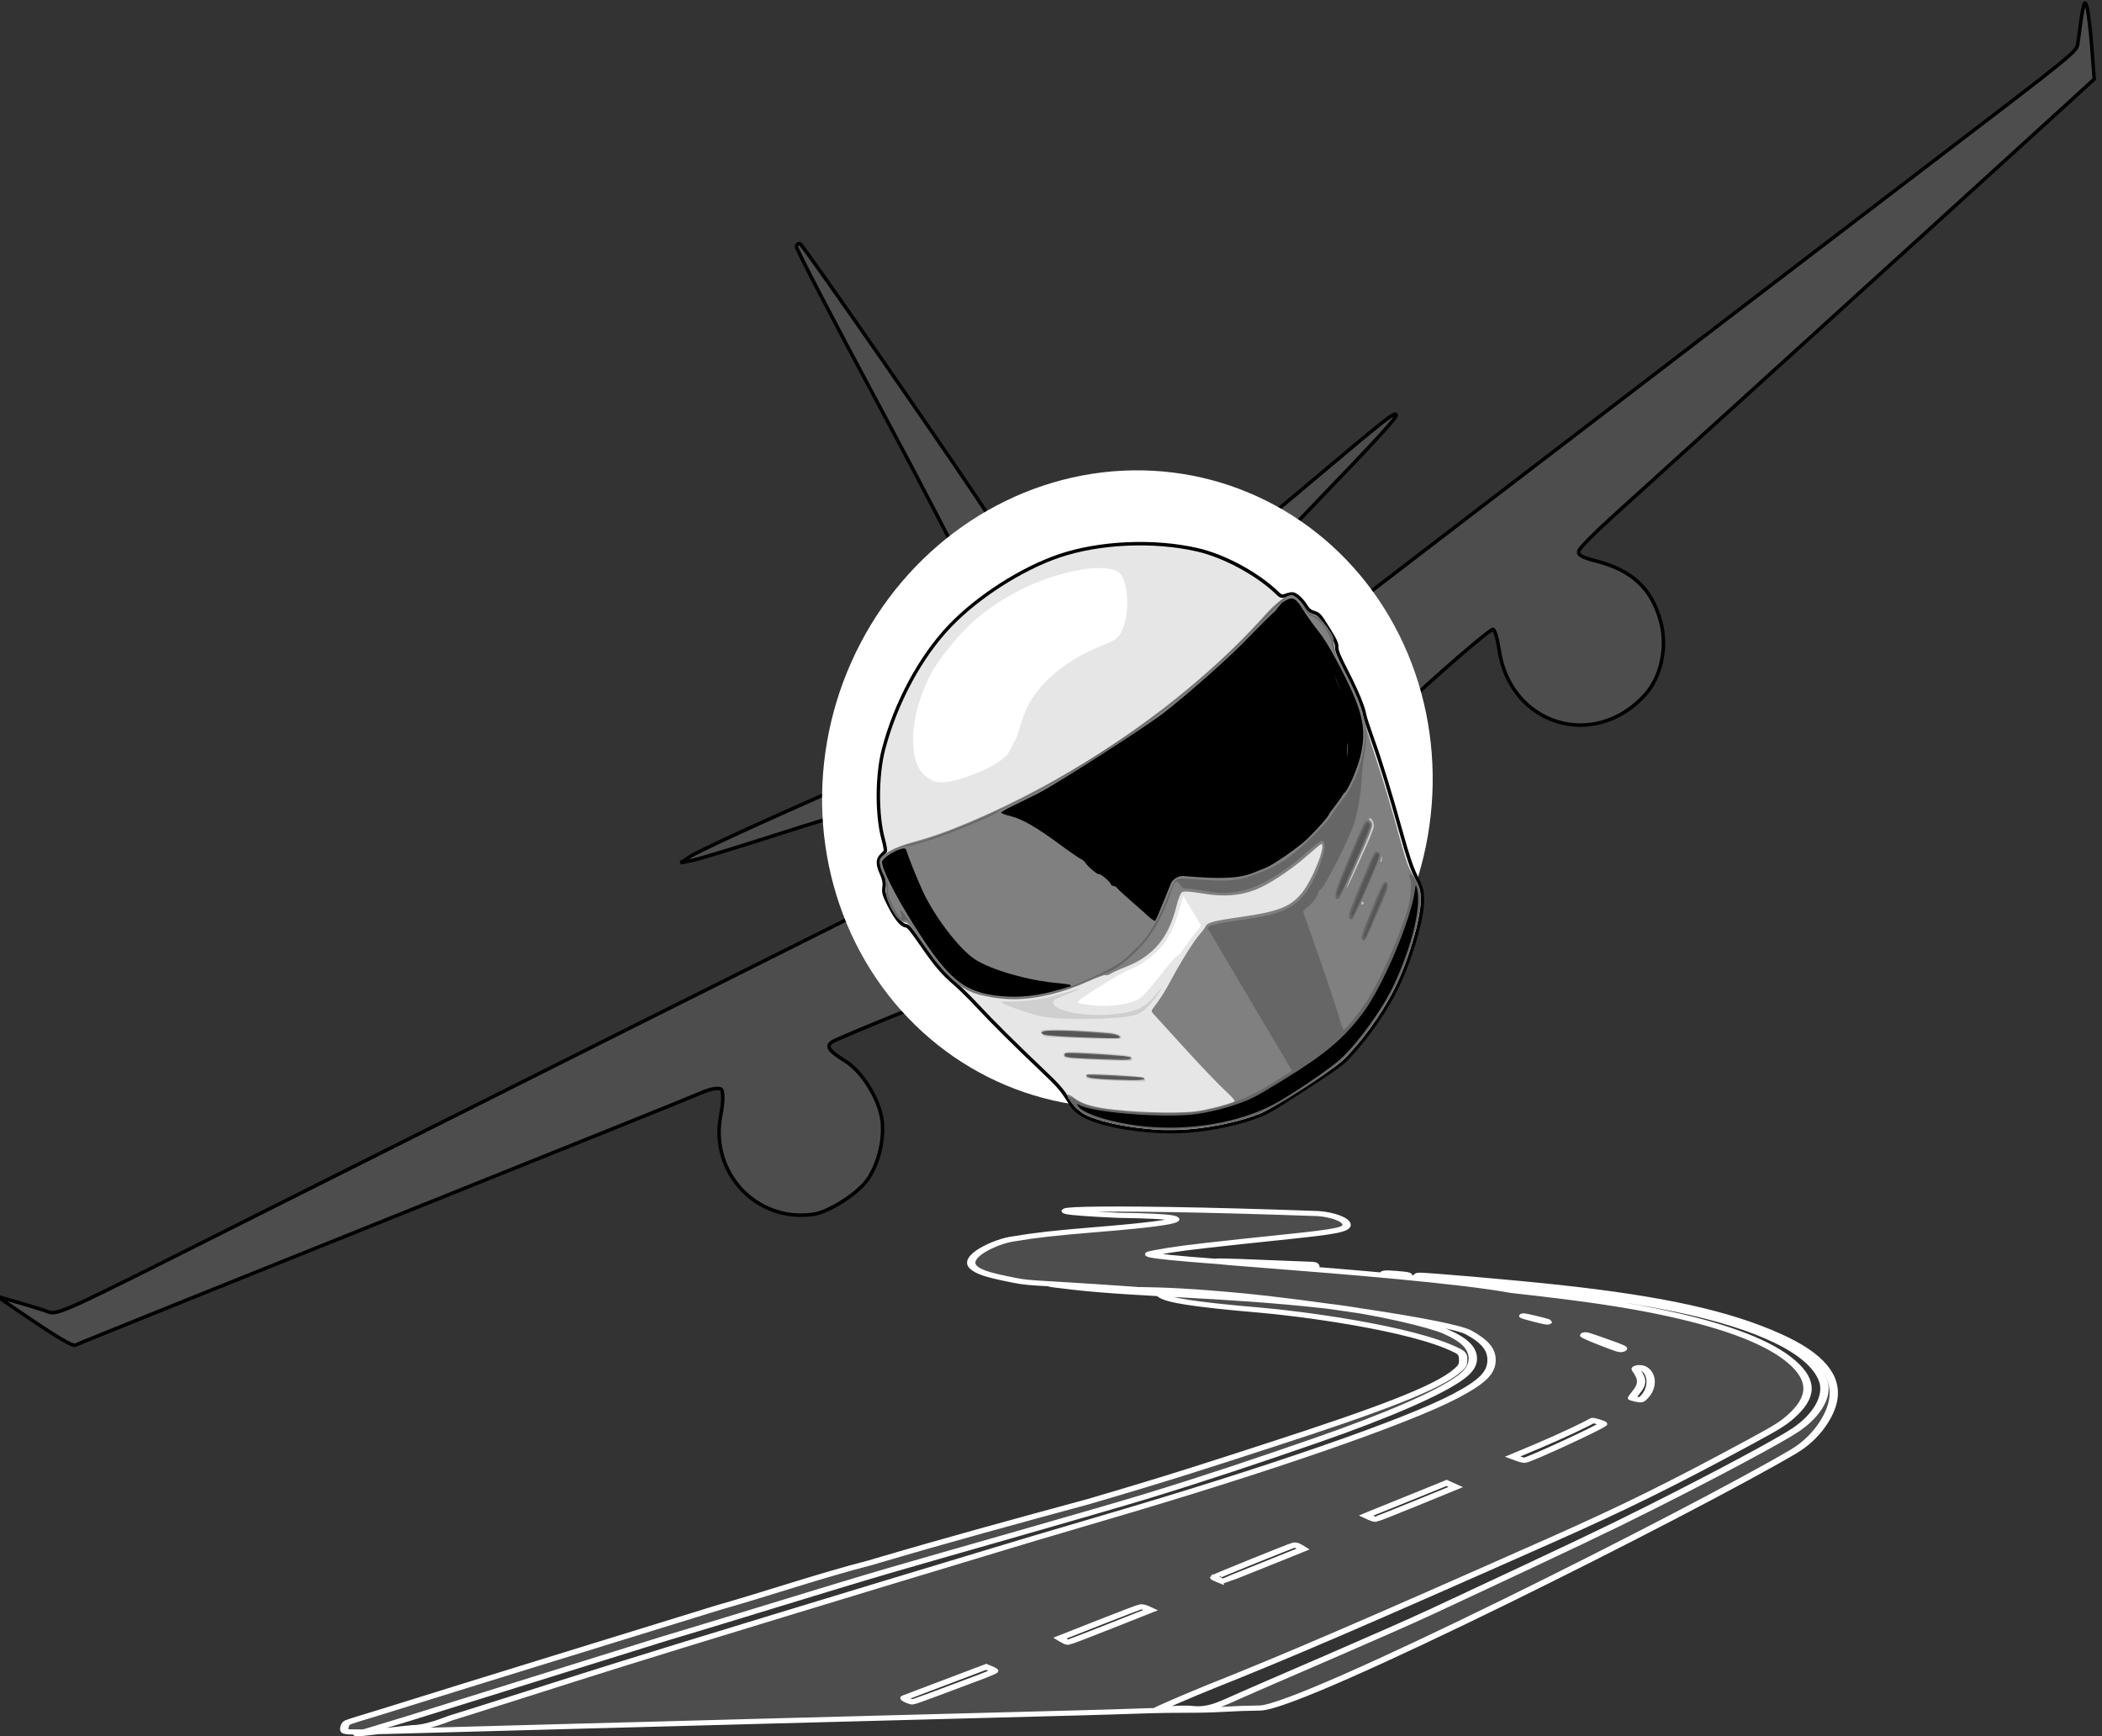 <?xml version="1.0" encoding="UTF-8" standalone="no"?>
<svg
   xmlns:svg="http://www.w3.org/2000/svg"
   xmlns="http://www.w3.org/2000/svg"
   xmlns:sodipodi="http://sodipodi.sourceforge.net/DTD/sodipodi-0.dtd"
   xmlns:inkscape="http://www.inkscape.org/namespaces/inkscape"
   sodipodi:docname="goflyride.svg"
   inkscape:version="1.1-dev (48d18c81, 2020-07-08)"
   id="svg1649"
   version="1.1"
   viewBox="0 0 74.477 61.526"
   height="61.526mm"
   width="74.477mm">
  <rect x="0" y="0" width="74.477" height="61.526" fill="#333333" stroke="none"/>
  <defs
     id="defs1645" />
  <sodipodi:namedview
     inkscape:window-maximized="0"
     inkscape:window-y="25"
     inkscape:window-x="0"
     inkscape:window-height="790"
     inkscape:window-width="1252"
     fit-margin-bottom="0"
     fit-margin-right="0"
     fit-margin-left="0"
     fit-margin-top="0"
     showgrid="false"
     inkscape:current-layer="layer1"
     inkscape:document-units="mm"
     inkscape:cy="117.14286"
     inkscape:cx="140"
     inkscape:zoom="0.35"
     inkscape:pageshadow="2"
     inkscape:pageopacity="0.0"
     borderopacity="1.0"
     bordercolor="#666666"
     pagecolor="#ffffff"
     id="base" />
  <g
     transform="translate(-68.595,-117.404)"
     id="layer1"
     inkscape:groupmode="layer"
     inkscape:label="Layer 1">
    <g
       transform="matrix(0.107,0,0,0.107,123.719,-11.5)"
       id="g4242">
      <g
         id="g4215">
        <g
           id="g4543"
           transform="matrix(-1.034,0,0,0.634,-487.596,612.108)"
           style="fill:#4d4d4d;fill-rule:evenodd"
           inkscape:export-xdpi="180"
           inkscape:export-ydpi="180">
          <path
             style="fill:#4d4d4d;fill-rule:evenodd;stroke:#ffffff;stroke-width:2.67;stroke-miterlimit:4;stroke-dasharray:none;stroke-opacity:1"
             d="m -110.214,1838.566 c -12.851,-0.598 -33.76,-1.528 -46.464,-2.067 -12.704,-0.539 -26.602,-1.144 -30.886,-1.345 -4.284,-0.201 -17.578,-0.79 -29.543,-1.31 -69.833,-3.034 -86.969,-3.773 -102.059,-4.398 -5.17,-0.214 -15.201,-0.716 -22.292,-1.115 -7.09,-0.399 -15.494,-0.099 -20.064,-0.454 l -9.479,-0.735 -5.865,-0.217 c -13.744,-0.509 -138.404,-102.861 -170.783,-133.954 -7.257,-6.968 -11.745,-18.382 -12.696,-26.596 -1.508,-13.032 4.187,-24.064 17.431,-33.766 16.426,-12.034 37.272,-19.522 70.928,-25.478 13.883,-2.457 43.547,-6.65 44.401,-6.276 0.248,0.108 0.451,0.437 0.451,0.73 0,0.58 -1.571,0.927 -8.594,1.898 -36.524,5.051 -56.789,9.181 -74.417,15.165 -26.895,9.129 -43.618,22.389 -47.011,37.276 -1.756,7.705 1.747,17.977 8.764,25.7 5.018,5.523 25.291,23.231 46.31,40.452 14.806,12.13 23.454,18.839 69.625,54.006 14.66,11.166 56.181,40.066 61.665,44.082 5.861,4.201 9.962,8.021 15.612,7.014 4.131,-0.736 10.974,0.848 11.41,0.78 0.475,-0.073 -12.103,-8.862 -17.17,-12.146 -24.079,-15.604 -49.51,-33.452 -108.651,-76.251 -23.913,-17.305 -38.67,-29.176 -63.786,-51.308 -8.745,-7.706 -10.819,-9.784 -13.287,-13.312 -7.212,-10.311 -7.347,-19.11 -0.443,-28.859 6.99,-9.872 20.234,-18.312 39.437,-25.133 12.986,-4.612 26.735,-7.94 50.188,-12.146 33.576,-10.083 149.266,-19.379 63.702,-13.622 -0.917,0 -1.153,2.083 -0.18,1.865 0.519,-0.117 3.601,-0.475 6.849,-0.796 27.404,-2.71 46.254,-5.349 45.774,-6.407 -0.107,-0.236 -2.958,-1.145 -6.335,-2.02 -5.545,-1.436 -14.239,-3.06 -38.369,-7.164 -15.214,-2.588 -18.532,-3.69 -18.532,-6.155 0,-2.677 4.537,-5.356 9.181,-5.868 75.56,-4.41 101.094,-1.769 63.907,0.914 -37.588,0.869 -7.784,5.537 7.754,7.546 12.812,1.722 18.849,2.834 25.783,4.749 5.472,1.076 16.56,9.353 12.852,14.895 -1.622,2.303 -4.111,3.72 -10.167,5.788 -9.163,3.13 -4.281,1.402 -40.847,5.615 -18.21,2.098 5.552,4.558 -41.015,10.985 -11.098,1.532 -48.399,9.04 -62.98,21.167 -1.744,1.45 -1.782,2.715 -1.791,5.003 -0.009,2.258 0.262,3.058 1.767,5.224 6.442,9.269 25.894,20.951 59.025,38.496 18.606,9.853 32.978,17.586 59.227,30.093 23.502,10.427 43.938,19.432 69.876,31.936 16.365,6.886 32.873,16.125 48.612,23.418 36.518,18.437 74.783,37.541 107.378,54.198 5.764,2.801 10.908,5.427 11.431,5.837 0.891,0.697 1.395,4.089 0.682,4.593 -0.78,0.552 -4.928,0.469 -26.319,-0.526 z m 21.599,1.496 -15.622,-7.709 c -5.412,-2.671 -54.634,-27.906 -81.204,-41.345 -25.276,-12.295 -50.795,-25.434 -72.549,-35.843 -11.768,-5.646 -65.627,-30.478 -81.95,-38.586 -18.377,-9.129 -36.544,-19.058 -54.964,-29.494 -22.832,-12.935 -39.428,-24.738 -46.179,-32.841 -2.66,-3.193 -3.907,-6.282 -3.921,-9.712 -0.023,-5.575 2.628,-9.918 8.705,-14.263 4.735,-3.386 22.477,-10.465 38.544,-13.403 32.343,-5.915 59.424,-5.845 80.445,-9.722 11.796,-2.176 9.304,-2.091 -5.64,0.292 -12.884,2.055 -15.33,-0.917 -48.666,4.224 -16.967,2.616 -65.843,13.553 -72.073,19.111 -5.158,4.602 -7.306,8.815 -7.306,14.331 0,6.666 2.864,11.333 11.544,18.816 15.576,13.427 60.326,38.692 113.303,63.968 9.306,4.44 19.096,9.152 21.755,10.47 2.659,1.319 10.877,5.365 18.263,8.993 39.181,19.243 98.05,48.535 113.503,56.478 3.635,1.869 7.789,3.996 9.23,4.728 1.441,0.732 4.751,2.435 7.356,3.786 2.605,1.351 11.867,6.153 20.582,10.672 8.715,4.519 16.56,8.546 17.433,8.948 1.576,0.727 7.368,5.151 12.702,5.258 5.445,0.732 21.965,4.489 16.71,2.843 z m -175.217,-17.258 c 0.757,-0.57 1.065,-1.083 0.765,-1.271 -0.277,-0.174 -6.256,-3.871 -13.288,-8.216 l -12.785,-7.899 -1.315,0.875 c -0.724,0.481 -1.297,1.059 -1.276,1.283 0.022,0.225 2.016,1.629 4.431,3.12 12.76,7.876 21.41,13.064 21.782,13.064 0.229,0 0.988,-0.43 1.685,-0.955 z m -50.02,-31.297 1.09,-1.083 -12.641,-8.135 c -6.952,-4.474 -12.936,-8.184 -13.297,-8.243 -0.361,-0.06 -1.208,0.308 -1.882,0.816 l -1.226,0.924 12.998,8.402 c 7.149,4.621 13.194,8.402 13.434,8.402 0.24,0 0.926,-0.487 1.525,-1.083 z m -49.529,-31.674 c 0.684,-0.455 1.243,-0.952 1.243,-1.106 0,-0.303 -25.016,-16.811 -25.758,-16.998 -0.248,-0.062 -0.964,0.396 -1.591,1.018 l -1.139,1.132 12.759,8.389 c 7.018,4.614 12.868,8.389 13.001,8.389 0.133,0 0.801,-0.372 1.485,-0.826 z m -48.696,-32.446 1.277,-0.962 -1.855,-1.257 c -1.02,-0.692 -5.722,-3.796 -10.449,-6.898 -4.727,-3.102 -9.694,-6.383 -11.038,-7.289 l -2.444,-1.649 -1.464,1.081 -1.464,1.081 12.636,8.428 c 6.95,4.635 12.835,8.428 13.079,8.428 0.244,0 1.018,-0.433 1.721,-0.962 z m -47.327,-30.811 1.651,-0.983 -8.343,-5.723 c -6.379,-4.375 -15.507,-11.344 -17.244,-13.164 -0.194,-0.203 -3.416,1.476 -3.412,1.778 0.013,1.05 23.938,19.075 25.318,19.075 0.209,0 1.123,-0.442 2.031,-0.983 z m -37.925,-30.999 c 0.645,-0.237 1.253,-0.479 1.35,-0.537 0.097,-0.058 -0.423,-1.281 -1.156,-2.718 -2.316,-4.544 -2.337,-7.081 -0.096,-12.131 0.528,-1.19 -1.648,-1.517 -2.659,-0.4 -2.767,3.059 -2.731,10.18 0.076,14.792 0.979,1.61 0.899,1.577 2.485,0.994 z m 11.251,-29.439 c 3.179,-2.002 5.64,-3.8 5.469,-3.996 -0.413,-0.473 -0.681,-0.345 -7.086,3.367 -5.391,3.125 -5.875,3.503 -5.148,4.018 0.627,0.444 0.878,0.318 6.765,-3.389 z m 21.428,-12.357 c 2.069,-0.855 3.655,-1.63 3.525,-1.722 -0.248,-0.175 -7.904,2.846 -7.904,3.119 0,0.341 0.762,0.098 4.379,-1.397 z m 40.444,-22.426 c -0.199,-0.227 -0.152,-0.545 0.103,-0.707 0.67,-0.424 6.669,-1.193 7.267,-0.932 1.031,0.451 0.049,1.041 -2.533,1.523 -3.31,0.617 -4.376,0.642 -4.836,0.116 z"
             id="path4557"
             inkscape:connector-curvature="0"
             sodipodi:nodetypes="ssssssscssssscssssssscscsssssscccscssscccccssssccsccccccscsccssssssssssssscsscsscccccscscsscccscccssccscscssccccsccccsscccsccscsccscscscscsccsccccccc" />
        </g>
        <g
           id="g31172"
           transform="matrix(0.454,-0.127,0.11,0.44,-966.485,716.582)"
           inkscape:export-xdpi="180"
           inkscape:export-ydpi="180">
          <g
             id="g5045"
             transform="matrix(0.95,-0.306,0.278,0.963,-489.889,440.228)">
            <path
               inkscape:export-ydpi="180"
               inkscape:export-xdpi="180"
               inkscape:transform-center-y="-154.26614"
               inkscape:transform-center-x="-1.3651871"
               inkscape:connector-curvature="0"
               id="path4358"
               d="m -274.965,1574.788 c -16.264,-2.514 -24.954,-20.031 -17.141,-34.556 1.735,-3.225 2.717,-6.288 2.232,-6.96 -0.476,-0.66 -2.829,-0.992 -5.228,-0.738 -2.399,0.254 -15.752,1.399 -29.672,2.544 -108.808,8.949 -162.008,13.38 -162.638,13.546 -0.847,0.224 -4.588,-3.833 -12.147,-13.173 l -5.282,-6.526 4.055,2.607 c 2.23,1.434 5.569,3.644 7.42,4.911 4.059,2.779 -1.639,3.45 65.54,-7.724 102.429,-17.038 147.964,-24.585 174.334,-28.897 25.685,-4.199 26.73,-4.444 27.515,-6.452 0.449,-1.148 0.604,-2.889 0.345,-3.869 -0.259,-0.981 -0.244,-5.534 0.035,-10.118 0.278,-4.585 0.133,-8.853 -0.323,-9.486 -0.491,-0.68 -10.658,-1.029 -24.917,-0.854 -13.248,0.163 -25.757,0.146 -27.796,-0.036 l -3.708,-0.332 3.362,-0.976 c 1.849,-0.537 15.086,-2.37 29.415,-4.075 l 26.053,-3.099 2.292,-5.105 c 9.409,-20.956 19.222,-32.62 34.061,-40.493 3.008,-1.596 5.729,-3.349 6.048,-3.895 0.318,-0.547 -3.903,-22.95 -9.379,-49.785 -5.477,-26.835 -9.736,-49.172 -9.464,-49.638 0.271,-0.466 0.828,-0.652 1.237,-0.415 0.69,0.401 26.32,78.919 29.287,89.719 0.728,2.652 1.833,5.293 2.455,5.869 0.622,0.576 4.091,0.958 7.708,0.849 15.488,-0.467 31.165,4.957 45.851,15.864 4.558,3.385 8.264,5.414 9.36,5.124 0.998,-0.264 11.975,-4.762 24.394,-9.996 26.72,-11.261 29.583,-12.364 29.815,-11.487 0.196,0.743 -5.858,4.286 -30.564,17.89 -9.248,5.092 -17.291,9.761 -17.873,10.375 -0.846,0.892 -0.079,2.698 3.803,8.964 2.674,4.315 5.036,8.526 5.248,9.357 0.212,0.831 1.167,2.143 2.121,2.915 1.658,1.343 2.436,1.147 17.696,-4.468 8.779,-3.231 31.868,-11.729 51.309,-18.886 42.221,-15.542 82.935,-30.484 131.53,-48.27 53.983,-19.758 52.63,-19.212 53.747,-21.665 4.667,-10.248 5.428,-11.509 5.377,-8.917 -0.028,1.43 -0.928,6.555 -2,11.39 l -1.949,8.79 -11.039,5.194 c -6.071,2.857 -27.408,12.821 -47.415,22.142 -20.007,9.321 -50.051,23.32 -66.766,31.107 -16.714,7.787 -35.577,16.546 -41.917,19.464 -6.34,2.918 -11.973,5.903 -12.519,6.633 -0.775,1.037 0.071,1.972 3.862,4.271 9.017,5.47 12.868,12.057 12.635,21.615 -0.184,7.572 -4.397,15.155 -10.37,18.667 -18.508,10.883 -39.289,-3.134 -36.129,-24.37 0.458,-3.079 0.475,-5.806 0.037,-6.06 -0.438,-0.255 -8.787,3.174 -18.555,7.62 -13.582,6.181 -18.522,8.879 -21.001,11.47 -1.783,1.863 -5.242,5.505 -7.686,8.094 -22.065,23.366 -56.1,36.634 -89.082,34.727 -10.071,-0.583 -25.553,-3.541 -34.367,-6.567 -6.473,-2.223 -7.914,-2.273 -24.508,-0.858 -9.697,0.827 -18.403,1.708 -19.347,1.958 -2.224,0.588 -1.744,2.179 1.878,6.227 3.831,4.281 6.273,13.33 5.21,19.31 -0.953,5.366 -4.625,11.463 -8.853,14.702 -3.868,2.963 -13.191,5.517 -17.633,4.831 z"
               style="fill:#4d4d4d;fill-opacity:1;fill-rule:nonzero;stroke:#000000;stroke-width:1;stroke-miterlimit:4;stroke-dasharray:none;stroke-opacity:1"
               transform="matrix(2.386,0.688,-0.604,2.488,2544.116,-1479.902)" />
            <ellipse
               inkscape:export-ydpi="180"
               inkscape:export-xdpi="180"
               transform="matrix(2.46,-0.028,-0.024,2.58,2544.116,-1479.902)"
               ry="88.082"
               rx="89.281"
               cy="1386.449"
               cx="-500.808"
               id="path31403"
               style="opacity:1;fill:#ffffff;fill-opacity:1;fill-rule:evenodd;stroke:none;stroke-width:4;stroke-linejoin:round;stroke-miterlimit:4;stroke-dasharray:none;stroke-opacity:1" />
            <path
               inkscape:connector-curvature="0"
               id="path32937"
               d="m 1242.249,2364.898 c -14.245,-2.666 -33.777,-10.073 -49.678,-18.838 -23.312,-12.851 -50.772,-37.386 -57.791,-51.635 -2.87,-5.827 -3.227,-7.521 -3.374,-16.04 -0.135,-7.797 -0.992,-12.626 -4.723,-26.616 -6.971,-26.142 -13.114,-51.482 -16.098,-66.409 -1.484,-7.425 -3.992,-17.619 -5.572,-22.654 -3.647,-11.623 -4.753,-18.646 -5.985,-38.038 -0.766,-12.053 -1.343,-15.87 -2.529,-16.737 -2.517,-1.84 -3.484,-8.448 -2.789,-19.06 0.578,-8.831 0.972,-10.398 3.392,-13.5 1.982,-2.54 2.918,-5.162 3.39,-9.49 0.771,-7.074 2.598,-10.268 6.343,-11.088 1.506,-0.33 3.215,-0.74 3.798,-0.912 0.584,-0.172 2.054,-4.022 3.268,-8.557 4.614,-17.237 19.195,-41.978 32.511,-55.163 24.076,-23.838 55.444,-42.348 84.198,-49.684 27.307,-6.967 63.617,-6.967 90.924,0 29.061,7.415 62.832,27.516 85.407,50.837 14.263,14.734 27.847,39.16 32.818,59.011 0.708,2.827 1.46,3.586 4.084,4.122 1.769,0.362 3.887,1.214 4.706,1.894 1.91,1.585 3.511,7.36 3.518,12.693 0,3.014 0.717,5.019 2.567,7.217 2.416,2.872 2.572,3.739 2.75,15.368 0.157,10.246 -0.105,12.773 -1.552,14.985 -1.343,2.051 -1.982,6.48 -2.794,19.352 -1.023,16.211 -2.735,28.15 -4.81,33.534 -0.557,1.446 -2.193,8.871 -3.635,16.5 -3.412,18.053 -9.14,42.286 -16.753,70.87 -4.475,16.803 -6.301,25.571 -6.776,32.541 -0.556,8.154 -1.129,10.438 -3.939,15.712 -6.051,11.353 -26.657,30.989 -46.461,44.274 -14.472,9.708 -35.166,18.933 -54.123,24.127 -7.208,1.975 -10.778,2.21 -37.467,2.468 -21.798,0.211 -31.411,-0.072 -36.822,-1.085 z"
               style="fill:#e6e6e6;stroke:#000000;stroke-width:2.466;stroke-miterlimit:4;stroke-dasharray:none;stroke-opacity:1" />
            <path
               inkscape:connector-curvature="0"
               id="path32935"
               d="m 1216.216,2252.344 c 5.584,-1.772 12.312,-4.848 10.821,-4.947 -0.294,-0.019 -3.219,0.909 -6.5,2.063 -8.877,3.123 -15.887,2.388 -26.698,-2.8 -18.811,-9.026 -36.767,-24.665 -36.767,-32.022 0,-2.757 2.316,-2.908 12,-0.777 10.148,2.232 11.42,1.606 2,-0.985 -15.723,-4.324 -28.306,-9.801 -38.85,-16.909 -2.943,-1.984 -5.537,-3.607 -5.764,-3.607 -1.735,0 11.05,16.806 18.91,24.855 9.181,9.403 43.388,31.402 55.638,35.782 4.997,1.787 7.917,1.661 15.212,-0.654 z"
               style="fill:#cfcfcf" />
            <path
               inkscape:connector-curvature="0"
               id="path32933"
               d="m 1231.833,2238.909 c 8.394,-3.164 15.986,-5.474 16.871,-5.135 0.886,0.34 4.587,-0.806 8.238,-2.551 3.646,-1.742 9.015,-3.921 11.932,-4.842 2.917,-0.92 5.279,-1.977 5.25,-2.347 -0.03,-0.37 -0.054,-6.12 -0.054,-12.777 v -12.104 l -7.861,7.354 c -9.586,8.968 -17.366,13.752 -26.058,16.021 -7.588,1.981 -20.006,2.338 -25.088,0.722 -1.995,-0.634 -12.136,-1.183 -23.645,-1.279 -22.914,-0.191 -22.215,-0.634 -12.348,7.823 10.648,9.127 25.253,15.869 33,15.235 2.475,-0.203 11.368,-2.957 19.762,-6.12 z"
               style="fill:#ffffff" />
            <path
               sodipodi:nodetypes="csssscsssssscc"
               inkscape:connector-curvature="0"
               id="path31160"
               d="m 1230.055,2035.984 c 4.403,-2.729 14.587,-15.908 31.585,-21.385 16.999,-5.476 33.976,-5.879 56.655,-1.343 8.456,1.691 11.754,0.808 17.895,-4.793 5.527,-5.041 10.14,-11.92 13.343,-19.898 3.292,-8.2 3.525,-13.084 0.799,-16.77 -3.255,-4.403 -9.913,-9.27 -17.349,-12.681 -27.175,-12.468 -56.924,-16.633 -86.721,-12.14 -12.136,1.83 -35.41,9.98 -44.373,15.54 -14.377,8.918 -25.811,19.83 -33.119,31.606 -10.053,16.2 -9.143,25.881 -4.43,34.244 3.644,6.466 14.8,10.663 31.639,13.755 5.678,1.042 17.529,2.393 23.698,0.088 z"
               style="fill:#ffffff" />
            <path
               inkscape:connector-curvature="0"
               id="path4205"
               d="m 1242.626,2363.747 c -20.492,-3.699 -49.543,-16.718 -68.055,-30.498 -14.892,-11.086 -35.282,-31.558 -38.924,-39.081 -2.895,-5.981 -4.62,-17.043 -2.831,-18.149 0.549,-0.339 1.789,1.511 2.756,4.113 2.273,6.116 6.433,11.478 14.499,18.687 13.547,12.107 40.772,31.356 53.328,37.704 7.159,3.619 26.373,10.141 27.616,9.373 0.51,-0.315 0.063,-3.51 -1.021,-7.298 -2.696,-9.421 -7.117,-29.991 -11.87,-55.237 -2.226,-11.825 -4.284,-22.518 -4.572,-23.762 -0.394,-1.699 0.04,-2.48 1.747,-3.141 8.625,-3.338 12.493,-5.243 21.988,-10.828 12.621,-7.424 27.649,-14.869 33.281,-16.488 2.202,-0.633 4.825,-1.697 5.83,-2.364 2.631,-1.747 6.637,-0.433 24.773,8.128 24.2,11.424 33.375,13.337 45.071,9.397 11.102,-3.74 32.237,-19.867 29.554,-22.55 -0.24,-0.24 -6.014,0.473 -12.831,1.585 -14.731,2.404 -33.352,2.633 -43.266,0.532 -11.755,-2.49 -21.974,-8.202 -33.004,-18.445 -6.183,-5.742 -10.571,-9.065 -11.971,-9.065 -1.399,0 -4.587,2.41 -8.682,6.561 -16.247,16.474 -31.911,21.511 -52.971,17.035 -4.125,-0.877 -8.925,-1.594 -10.667,-1.595 -1.742,-4e-4 -3.335,-0.505 -3.54,-1.121 -0.205,-0.616 -5.875,-1.97 -12.6,-3.009 -19.465,-3.007 -37.484,-9.433 -51.038,-18.202 -8.109,-5.246 -19.196,-15.414 -23.282,-21.354 -6.922,-10.061 -10.418,-24.962 -11.895,-50.701 -0.737,-12.838 -1.321,-17.153 -2.441,-18 -3.295,-2.493 -4.474,-7.899 -3.604,-16.528 0.692,-6.862 1.347,-8.948 3.948,-12.57 1.974,-2.749 3.127,-5.567 3.143,-7.679 0.038,-5.327 1.72,-11.176 3.612,-12.56 3.304,-2.416 13.62,-1.527 25.132,2.165 14.142,4.535 23.869,6.939 40.231,9.941 84.117,15.433 180.053,11.486 254.38,-10.464 10.565,-3.12 20.036,-3.796 22.984,-1.641 1.967,1.439 3.577,7.287 3.612,13.129 0.016,2.624 0.865,5.008 2.587,7.266 2.044,2.679 2.746,5.129 3.463,12.085 0.849,8.231 0.756,9.036 -1.644,14.234 -2.211,4.79 -2.659,7.601 -3.428,21.51 -0.966,17.479 -2.455,26.771 -6.35,39.609 -1.4,4.615 -3.898,14.916 -5.552,22.891 -3.542,17.081 -9.267,40.517 -15.72,64.36 -3.899,14.403 -4.655,18.657 -4.736,26.64 -0.084,8.344 -0.451,10.23 -3.012,15.5 -3.814,7.847 -23.883,28.072 -39.084,39.388 -18.951,14.107 -47.758,26.89 -68.881,30.567 -11.835,2.06 -54.521,2.016 -66.064,-0.068 z"
               style="fill:#808080" />
            <path
               inkscape:connector-curvature="0"
               id="path4203"
               d="m 1380.071,2274.361 c 0,-0.55 -0.198,-1 -0.441,-1 -0.242,0 -0.719,0.45 -1.059,1 -0.34,0.55 -0.141,1 0.441,1 0.583,0 1.059,-0.45 1.059,-1 z"
               style="fill:#cccccc" />
            <path
               inkscape:connector-curvature="0"
               id="path4201"
               d="m 1402.571,2240.481 c 4.95,-3.448 9.787,-7.186 10.75,-8.306 1.906,-2.218 2.337,-6.334 0.765,-7.305 -0.607,-0.375 -0.761,0.511 -0.402,2.307 0.668,3.338 -0.301,4.177 -24.863,21.534 -7.562,5.344 -13.75,9.952 -13.75,10.24 0,0.498 7.548,-4.571 27.5,-18.47 z"
               style="fill:#cccccc" />
            <path
               inkscape:connector-curvature="0"
               id="path4199"
               d="m 1407.198,2254.611 c 1.244,-1.586 1.208,-1.621 -0.378,-0.378 -1.666,1.306 -2.196,2.128 -1.372,2.128 0.208,0 0.995,-0.787 1.75,-1.75 z"
               style="fill:#cccccc" />
            <path
               inkscape:connector-curvature="0"
               id="path4197"
               d="m 1173.071,2290.784 c -20.641,-14.672 -23.105,-16.639 -22.801,-18.208 0.166,-0.853 0.794,-1.714 1.397,-1.915 0.603,-0.201 8.366,5.04 17.25,11.647 11.579,8.61 16.153,12.584 16.153,14.032 0,1.111 -0.338,1.995 -0.75,1.964 -0.412,-0.031 -5.475,-3.415 -11.25,-7.52 z"
               style="fill:#cccccc" />
            <path
               inkscape:connector-curvature="0"
               id="path4195"
               d="m 1171.571,2272.24 c -6.05,-4.359 -14.743,-10.627 -19.319,-13.927 -5.726,-4.131 -8.216,-6.535 -7.989,-7.715 0.648,-3.367 3.479,-2.112 15.819,7.012 21.885,16.183 24.988,18.767 24.988,20.81 0,1.068 -0.562,1.897 -1.25,1.844 -0.688,-0.054 -6.2,-3.664 -12.25,-8.024 z"
               style="fill:#cccccc" />
            <path
               inkscape:connector-curvature="0"
               id="path31156"
               d="m 1163.266,2247.94 c -11.168,-7.903 -21.18,-15.161 -22.25,-16.129 -2.269,-2.053 -2.559,-5.278 -0.544,-6.051 1.294,-0.497 29.478,19.404 40.849,28.843 4.46,3.703 6.311,7.79 3.5,7.731 -0.688,-0.014 -10.387,-6.492 -21.555,-14.394 z"
               style="fill:#cccccc" />
            <path
               inkscape:connector-curvature="0"
               id="path31154"
               d="m 1248.918,2364.384 c -34.862,-4.396 -79.409,-29.547 -105.001,-59.281 -6.737,-7.828 -10.345,-14.769 -11.37,-21.874 -0.916,-6.353 0.915,-7.029 3.155,-1.164 1.08,2.829 4.337,7.404 8.135,11.431 11.804,12.513 44.078,35.914 60.734,44.036 16.392,7.994 35.958,12.168 57.491,12.264 l 14.509,0.065 0.258,-60.75 0.258,-60.75 h 2.64 c 1.452,0 9.661,3.326 18.242,7.391 19.195,9.093 26.652,11.701 35.353,12.364 8.722,0.665 17.014,-2.032 26.991,-8.777 13.689,-9.255 20.86,-17.849 16.341,-19.583 -0.779,-0.299 -7.489,0.428 -14.912,1.615 -18.617,2.978 -36.628,2.445 -48.062,-1.421 -10.562,-3.571 -15.683,-6.718 -24.61,-15.119 -4.125,-3.882 -8.738,-7.837 -10.25,-8.787 -2.141,-1.346 -2.75,-2.498 -2.75,-5.205 0,-4.421 -1.493,-4.452 -6.57,-0.137 -17.444,14.825 -30.549,21.664 -47.422,24.746 -11.305,2.065 -16.351,2.084 -25.008,0.095 -2.475,-0.569 -9.225,-1.77 -15,-2.671 -36.602,-5.706 -67.807,-26.737 -75.914,-51.163 -3.119,-9.399 -5.006,-22.026 -5.628,-37.664 -0.701,-17.635 -1.138,-20.743 -2.827,-20.095 -1.878,0.721 -4.368,-6.378 -3.539,-10.088 0.369,-1.65 0.724,-5.07 0.789,-7.6 0.088,-3.416 0.901,-5.681 3.161,-8.8 2.37,-3.272 3.177,-5.641 3.652,-10.727 0.879,-9.408 2.382,-10.89 10.97,-10.81 5.088,0.047 9.138,0.896 15.836,3.318 22.269,8.053 64.048,15.333 104,18.123 18.568,1.296 68.484,1.261 87.671,-0.062 27.252,-1.88 67.988,-8.508 92.829,-15.104 25.575,-6.791 26.927,-7.075 30.479,-6.409 4.612,0.865 6.137,3.486 6.944,11.931 0.464,4.861 1.373,7.916 3.116,10.482 1.587,2.335 2.469,5.049 2.485,7.639 0.013,2.21 0.399,5.633 0.858,7.607 0.686,2.948 0.324,4.713 -2.024,9.886 -2.285,5.033 -2.859,7.725 -2.862,13.411 -0.01,19.151 -4.019,42.435 -9.29,53.941 -1.303,2.845 -5.043,8.323 -8.309,12.173 -3.267,3.85 -8.025,10.193 -10.574,14.096 -5.861,8.974 -15.056,19.98 -20.967,25.096 -9.241,7.998 -40.164,27.308 -43.731,27.308 -1.103,0 -2.287,0.453 -2.629,1.007 -1.116,1.806 -6.701,4.188 -11.39,4.859 l -4.589,0.656 -1.229,5.989 c -0.676,3.294 -3.486,17.579 -6.243,31.746 -2.758,14.166 -6.42,31.405 -8.138,38.307 -1.718,6.903 -2.878,12.796 -2.578,13.097 0.933,0.933 16.754,-4.735 25.672,-9.198 15.877,-7.944 43.501,-27.629 57.248,-40.793 6.206,-5.943 11.714,-14.622 11.742,-18.503 0.01,-0.733 0.572,-1.136 1.26,-0.894 2.109,0.741 1.162,11.149 -1.555,17.084 -4.697,10.26 -22.244,27.782 -42.369,42.31 -15.522,11.205 -42.858,23.521 -61.853,27.867 -8.082,1.849 -52.523,2.89 -63.625,1.49 z m 117.153,-67.996 c 0,-1.319 2.904,-4.134 8.75,-8.482 4.812,-3.579 9.202,-6.88 9.754,-7.336 4.4,-3.629 14.126,-10.209 15.09,-10.209 2.409,0 2.183,2.838 -0.418,5.241 -1.471,1.359 -5.825,4.634 -9.675,7.277 -3.85,2.643 -10.258,7.208 -14.24,10.144 -7.922,5.84 -9.26,6.327 -9.26,3.365 z m -198.833,-10.621 c -14.114,-10.045 -18.71,-14.405 -15.184,-14.405 1.129,0 31.487,22.334 32.428,23.857 2.165,3.503 -3.085,0.626 -17.244,-9.451 z m 198.833,-7.329 c 0,-1.058 1.367,-2.971 3.037,-4.25 1.67,-1.279 4.483,-3.489 6.25,-4.91 1.767,-1.421 9.247,-6.998 16.622,-12.393 12.56,-9.189 13.494,-9.693 14.765,-7.955 1.184,1.619 1.068,2.143 -0.908,4.115 -3.402,3.393 -37.075,27.247 -38.515,27.285 -0.688,0.018 -1.25,-0.834 -1.25,-1.892 z m -195.5,-7.709 c -21.775,-15.421 -25.5,-18.321 -25.5,-19.852 0,-0.834 0.639,-1.516 1.421,-1.516 1.889,0 38.129,27.224 37.904,28.475 -0.371,2.066 -2.201,1.124 -13.825,-7.107 z m 194.5,-9.883 c 0,-0.962 1.541,-3.202 3.425,-4.978 5.246,-4.947 40.42,-30.506 41.983,-30.506 1.589,0 2.754,2.416 2.05,4.252 -0.609,1.587 -43.004,31.817 -45.558,32.484 -1.331,0.348 -1.899,-0.027 -1.899,-1.252 z m -202.546,-14.235 c -11.427,-8.113 -21.43,-15.757 -22.229,-16.988 -4.999,-7.703 10.897,2.176 39.025,24.254 5.108,4.009 7.367,7.484 4.865,7.484 -0.487,0 -10.234,-6.638 -21.662,-14.75 z"
               style="fill:#666666"
               sodipodi:nodetypes="csssssscccsscsccsssssscssscscsscsscssssccscscsssccccscsssccsssccsscsscsssscssccssscsssscsscsccssccss" />
            <path
               inkscape:connector-curvature="0"
               id="path32951"
               d="m 1368.071,2295.471 c 0,-0.75 26.962,-21.372 30.75,-23.519 0.76,-0.431 1.25,-0.119 1.25,0.793 0,1.228 -29.871,23.616 -31.509,23.616 -0.27,0 -0.491,-0.401 -0.491,-0.89 z"
               style="fill:#565656" />
            <path
               inkscape:connector-curvature="0"
               id="path32949"
               d="m 1167.662,2285.327 c -15.255,-10.839 -16.243,-11.647 -15.347,-12.543 0.549,-0.549 30.755,21.24 30.755,22.186 0,1.085 -2.612,-0.55 -15.408,-9.642 z"
               style="fill:#565656" />
            <path
               inkscape:connector-curvature="0"
               id="path32947"
               d="m 1169.495,2268.977 c -20.97,-14.62 -23.424,-16.525 -23.424,-18.182 0,-1.825 0.38,-1.58 17.89,11.535 6.265,4.692 12.865,9.527 14.668,10.744 3.209,2.167 4.989,4.124 4.292,4.72 -0.193,0.165 -6.234,-3.803 -13.426,-8.817 z"
               style="fill:#565656" />
            <path
               inkscape:connector-curvature="0"
               id="path32945"
               d="m 1368.071,2277.497 c 0,-1.03 33.755,-26.721 36.484,-27.768 0.723,-0.277 1.59,-0.058 1.927,0.487 0.769,1.244 -4.204,5.251 -21.831,17.592 -14.773,10.343 -16.579,11.398 -16.579,9.688 z"
               style="fill:#565656" />
            <path
               inkscape:connector-curvature="0"
               id="path32943"
               d="m 1163.206,2246.413 c -20.211,-14.441 -23.987,-17.534 -22.828,-18.692 1.083,-1.083 3.851,0.743 24.151,15.944 16.846,12.614 21.621,16.823 18.875,16.64 -0.458,-0.03 -9.547,-6.282 -20.198,-13.892 z"
               style="fill:#565656" />
            <path
               inkscape:connector-curvature="0"
               id="path32941"
               d="m 1367.071,2259.428 c 0,-1.239 5.098,-5.289 25.845,-20.532 12.804,-9.407 17.639,-12.451 18.465,-11.624 1.692,1.692 -2.392,5.158 -23.536,19.971 -17.991,12.604 -20.774,14.236 -20.774,12.186 z"
               style="fill:#565656" />
            <path
               inkscape:connector-curvature="0"
               id="path31150"
               d="m 1338.571,2216.649 c -6.581,-0.618 -18.223,-3.191 -23.483,-5.19 -6.38,-2.424 -13.587,-6.892 -23.377,-14.49 -12.209,-9.476 -13.934,-10.609 -16.162,-10.609 -1.143,0 -6.755,3.64 -12.47,8.09 -11.392,8.868 -25.934,16.471 -34.338,17.953 -2.844,0.501 -6.97,1.361 -9.17,1.911 -6.283,1.569 -14.693,1.212 -32.5,-1.382 -28.874,-4.206 -48.002,-12.495 -64.87,-28.112 -15.617,-14.459 -20.367,-29.607 -21.777,-69.46 -0.635,-17.936 -1.504,-23.14 -2.845,-17.035 -1.343,6.115 -2.589,0.982 -1.934,-7.965 0.496,-6.769 1.135,-9.257 3.136,-12.215 1.718,-2.539 2.761,-5.863 3.296,-10.5 0.995,-8.636 1.649,-10.16 4.691,-10.923 3.857,-0.968 14.764,0.22 17.939,1.955 6.576,3.591 28.018,9.091 51.239,13.141 7.906,1.379 14.722,2.292 15.148,2.029 0.425,-0.263 7.286,0.404 15.245,1.482 28.154,3.813 70.82,5.008 106.733,2.991 26.764,-1.503 69.587,-7.733 90.5,-13.165 4.4,-1.143 9.8,-2.399 12,-2.79 2.2,-0.392 8.386,-1.903 13.745,-3.358 9.829,-2.669 15.26,-3.248 17.442,-1.86 2,1.272 3.312,6.059 3.312,12.085 0,4.479 0.524,6.451 2.385,8.973 3.545,4.805 4.512,17.876 1.787,24.156 -1.471,3.391 -2.119,7.951 -2.629,18.5 -0.812,16.813 -1.903,25.351 -4.599,36 -2.959,11.686 -6.173,17.515 -14.597,26.469 -9.095,9.668 -18.768,16.29 -29.168,19.967 -4.271,1.51 -8.931,3.51 -10.357,4.444 -3.667,2.402 -23.644,7.266 -35.084,8.542 -9.547,1.065 -11.414,1.1 -19.238,0.365 z"
               style="fill:#808080" />
            <path
               sodipodi:nodetypes="csccsssscsssccccccssccsccssssccsccscccccsccssscscsssscscsssssscssc"
               inkscape:connector-curvature="0"
               id="path31148"
               d="m 1253.571,2363.348 c -27.388,-2.401 -59.498,-16.411 -85.5,-37.307 -17.787,-14.293 -33.069,-32.429 -32.97,-39.127 0.03,-2.039 0.038,-2.04 1.125,-0.054 4.889,8.936 37.805,35.23 60.568,48.383 9.484,5.48 23.24,10.729 36.263,13.838 9.293,2.219 13.369,2.567 35.105,3.004 34.315,0.689 50.457,-1.486 71.553,-9.64 21.613,-8.355 63.215,-38.743 76.133,-55.611 2.199,-2.872 2.256,-2.888 1.67,-0.473 -3.083,12.693 -23.434,33.927 -48.845,50.965 -15.332,10.28 -41.592,21.249 -58.589,24.473 -9.825,1.864 -42.657,2.764 -56.513,1.549 z m 80,-148.925 c -2.2,-0.452 -6.475,-1.326 -9.5,-1.941 -10.276,-2.09 -21.296,-8.663 -42.642,-25.437 -2.812,-2.209 -7.583,-2.483 -10.212,-0.585 -1.068,0.77 -6.506,4.888 -12.086,9.151 -5.58,4.263 -10.544,7.75 -11.032,7.75 -0.487,0 -1.606,-2.587 -2.486,-5.75 -0.88,-3.163 -3.162,-10.727 -5.071,-16.81 -1.909,-6.083 -3.471,-11.765 -3.471,-12.628 0,-0.862 -0.67,-2.123 -1.489,-2.803 -0.819,-0.68 -1.236,-1.645 -0.927,-2.145 0.709,-1.148 -2.465,-10.864 -3.549,-10.864 -1.023,0 -4.035,-9.118 -4.035,-12.215 0,-1.287 -0.621,-3.227 -1.379,-4.312 -0.759,-1.085 -3.962,-8.498 -7.119,-16.473 -8.143,-20.57 -13.819,-31.398 -19.743,-37.661 -2.789,-2.948 -4.777,-5.654 -4.42,-6.011 0.358,-0.358 4.815,-0.108 9.906,0.556 5.09,0.663 13.98,1.71 19.755,2.325 13.876,1.479 89.13,1.514 104,0.049 24.232,-2.388 61.708,-8.627 78.663,-13.095 3.94,-1.038 24.388,-5.83 24.96,-5.476 16.731,-4.343 18.206,29.428 13.167,60.493 -2.725,15.969 -6.355,37.795 -8.381,40.9 -12.742,10.878 -15.603,19.475 -19.071,29.918 -2.296,7.15 -25.065,14.071 -25.729,14.766 -1.321,1.382 -11.142,4.427 -22.109,6.855 -8.032,1.778 -30.075,2.662 -36,1.444 z m -166,-5.983 c -16.578,-4.916 -28.39,-10.863 -39.755,-20.017 -20.576,-16.572 -25.366,-30.726 -26.412,-78.061 -0.565,-25.551 1.074,-48.375 3.7,-51.54 1.477,-1.78 11.164,-1.985 15.895,-0.335 2.579,0.899 3.122,1.551 2.708,3.25 -1.229,5.042 -3.643,20.967 -4.719,31.125 -2.139,20.2 1.037,49.936 6.682,62.57 5.828,13.042 24.78,34.779 42.151,48.344 3.438,2.685 6.25,5.265 6.25,5.734 0,0.469 -0.113,0.82 -0.25,0.781 -0.138,-0.039 -2.95,-0.872 -6.25,-1.851 z m 240.628,-10.995 c 0.754,-1.054 5.658,-7.542 10.897,-14.416 18.119,-23.776 25.52,-44.978 26.68,-76.435 0.643,-17.427 -26.514,-41.936 -14.109,-46.658 5.12,-1.949 6.404,-1.965 6.404,-2.222 0,-0.257 1.902,-0.329 4.227,-0.16 5.456,0.397 6.728,2.796 6.791,12.807 0.026,4.125 0.639,12.225 1.363,18 0.959,7.657 1.095,15.104 0.502,27.5 -1.897,39.659 -5.751,52.52 -20.189,67.37 -9.214,9.477 -27.352,20.901 -22.565,14.214 z"
               style="fill:#000000" />
          </g>
        </g>
      </g>
    </g>
  </g>
</svg>
